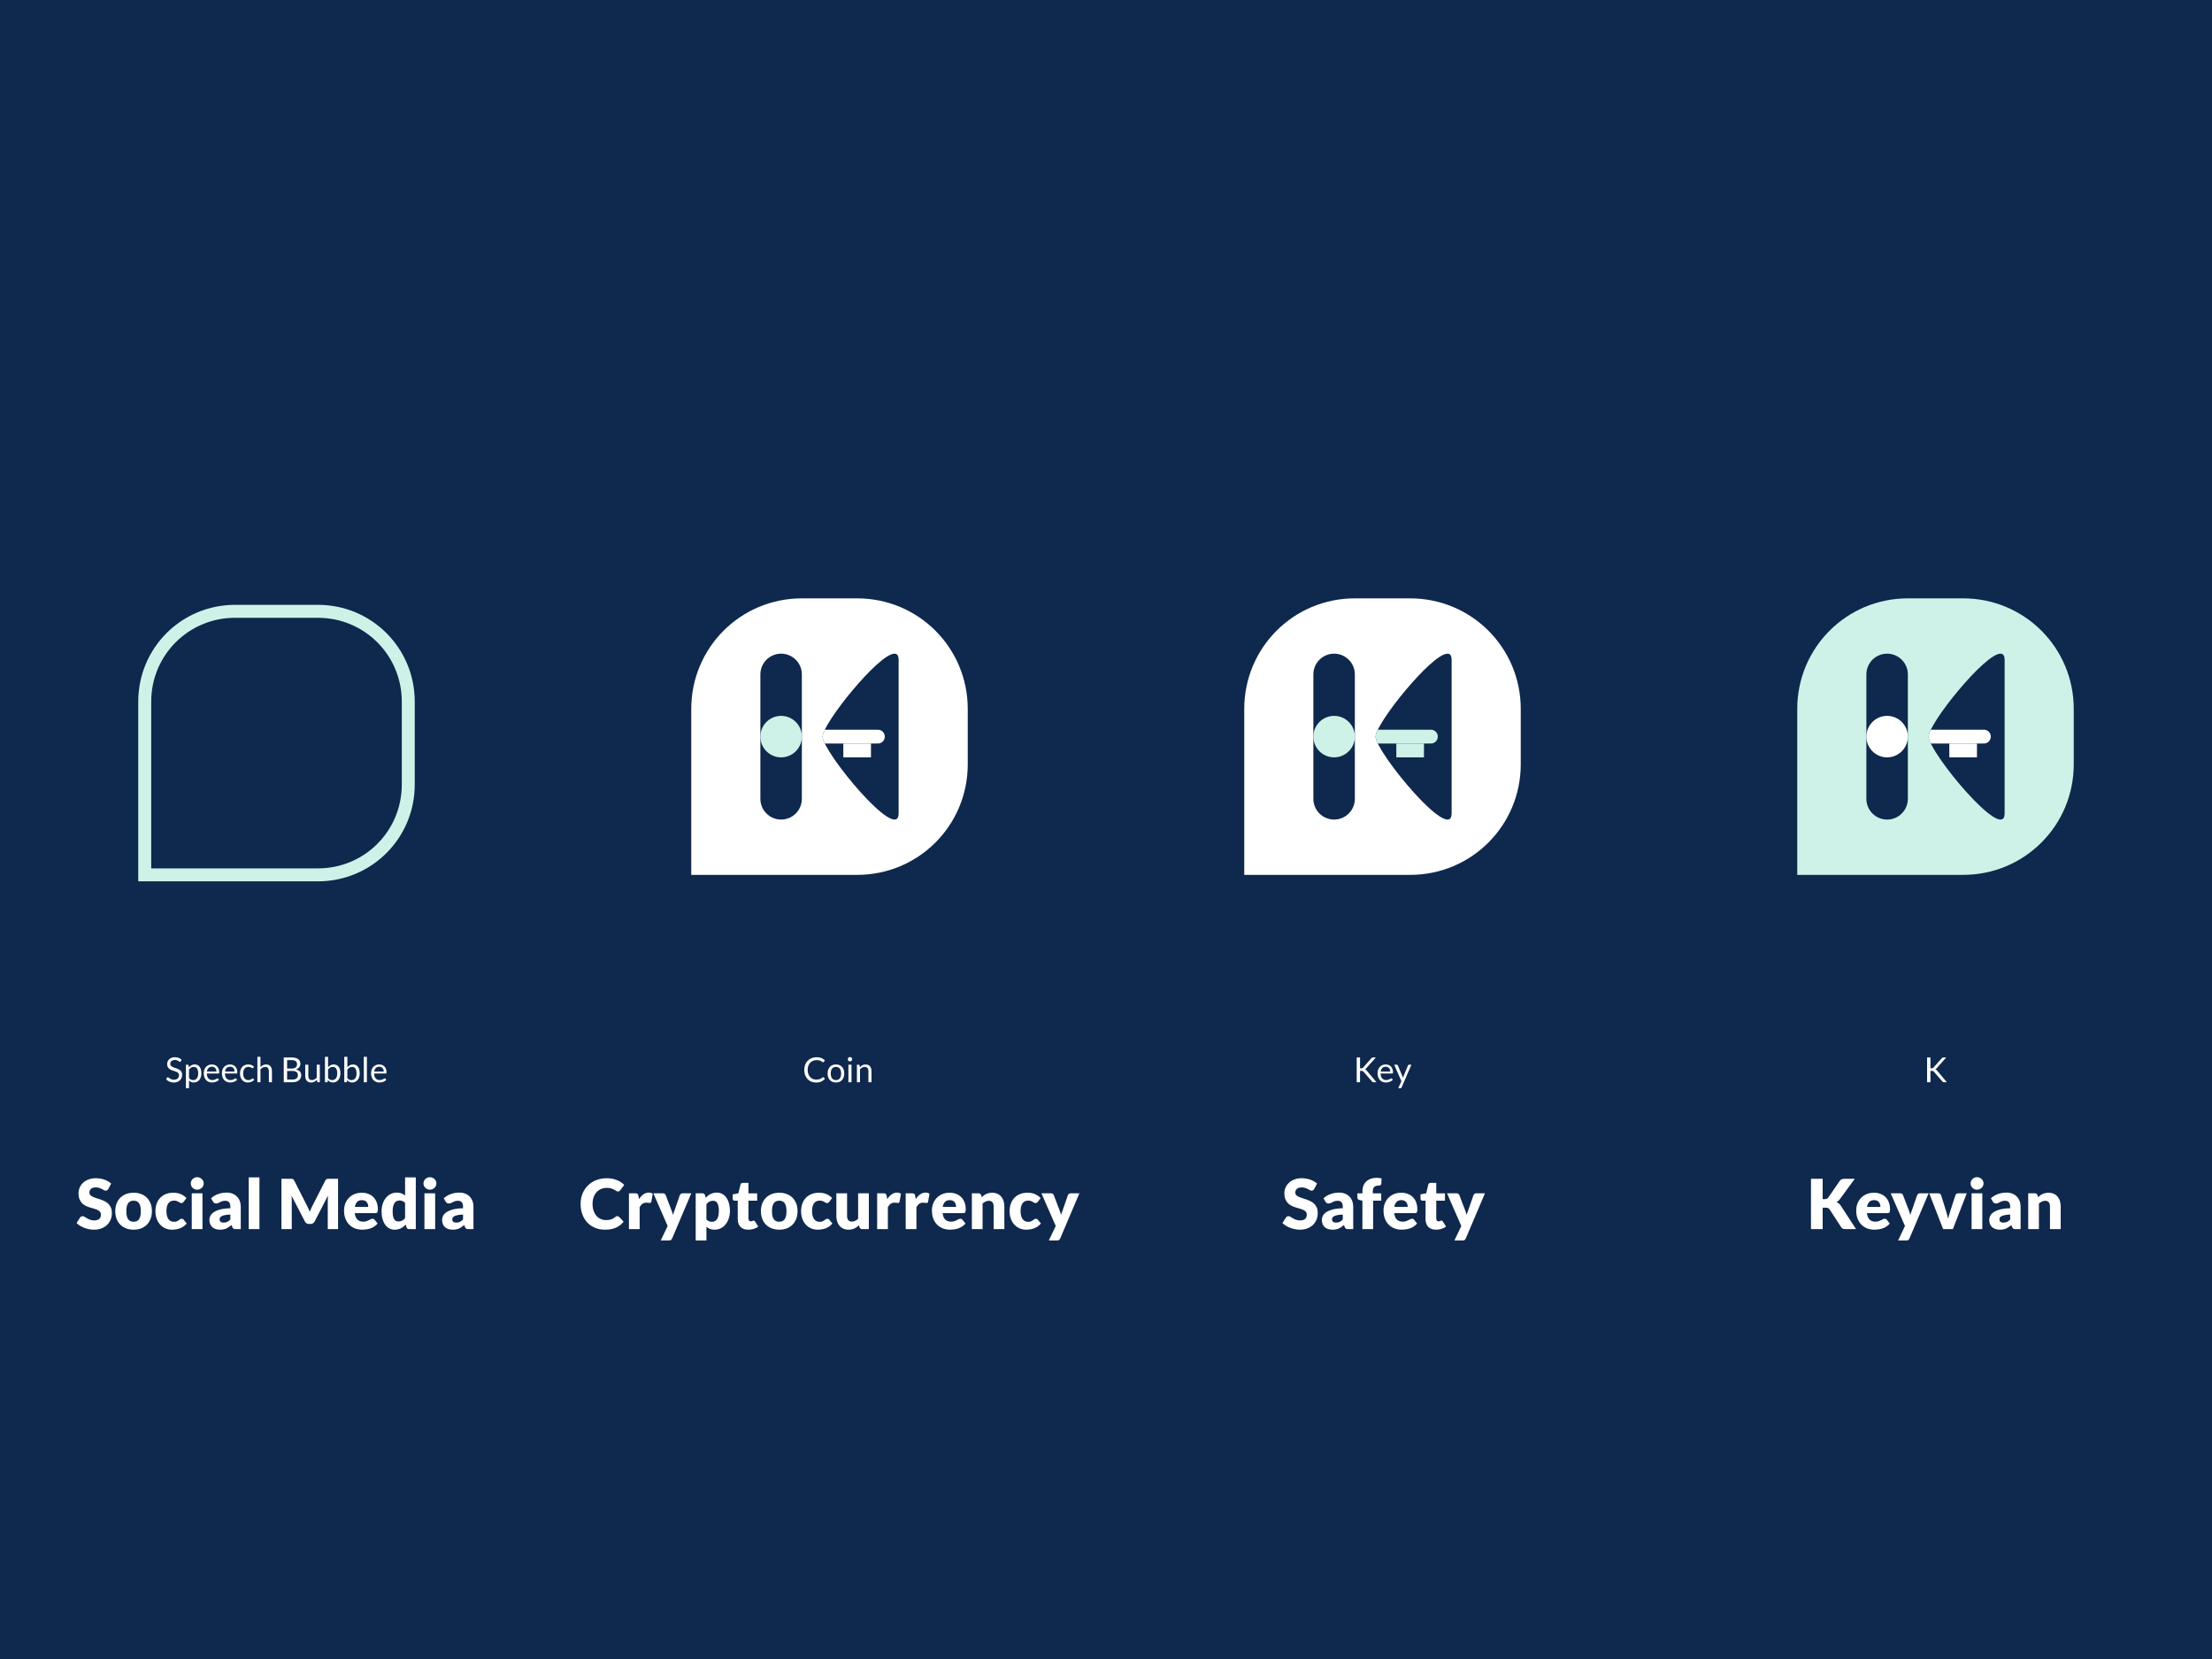 <svg width="1024" height="768" viewBox="0 0 1024 768" fill="none" xmlns="http://www.w3.org/2000/svg">
<rect x="0" y="0" width="1024" height="768" fill="#808080" stroke="none"/>
<g clip-path="url(#clip0_39_531)">
<rect width="1024" height="768" fill="#0F284D"/>
<path d="M50.131 550.424C49.971 550.68 49.8 550.872 49.619 551C49.448 551.128 49.224 551.192 48.947 551.192C48.701 551.192 48.435 551.117 48.147 550.968C47.869 550.808 47.549 550.632 47.187 550.44C46.835 550.248 46.429 550.077 45.971 549.928C45.512 549.768 44.989 549.688 44.403 549.688C43.389 549.688 42.632 549.907 42.131 550.344C41.64 550.771 41.395 551.352 41.395 552.088C41.395 552.557 41.544 552.947 41.843 553.256C42.141 553.565 42.531 553.832 43.011 554.056C43.501 554.28 44.056 554.488 44.675 554.68C45.304 554.861 45.944 555.069 46.595 555.304C47.245 555.528 47.88 555.795 48.499 556.104C49.128 556.413 49.683 556.808 50.163 557.288C50.653 557.768 51.048 558.355 51.347 559.048C51.645 559.731 51.795 560.557 51.795 561.528C51.795 562.605 51.608 563.613 51.235 564.552C50.861 565.491 50.317 566.312 49.603 567.016C48.899 567.709 48.024 568.259 46.979 568.664C45.944 569.059 44.765 569.256 43.443 569.256C42.717 569.256 41.976 569.181 41.219 569.032C40.472 568.883 39.747 568.675 39.043 568.408C38.339 568.131 37.677 567.805 37.059 567.432C36.44 567.059 35.901 566.643 35.443 566.184L37.043 563.656C37.16 563.464 37.325 563.309 37.539 563.192C37.752 563.075 37.981 563.016 38.227 563.016C38.547 563.016 38.867 563.117 39.187 563.32C39.517 563.523 39.885 563.747 40.291 563.992C40.707 564.237 41.181 564.461 41.715 564.664C42.248 564.867 42.877 564.968 43.603 564.968C44.584 564.968 45.347 564.755 45.891 564.328C46.435 563.891 46.707 563.203 46.707 562.264C46.707 561.72 46.557 561.277 46.259 560.936C45.96 560.595 45.565 560.312 45.075 560.088C44.595 559.864 44.045 559.667 43.427 559.496C42.808 559.325 42.173 559.139 41.523 558.936C40.872 558.723 40.237 558.467 39.619 558.168C39 557.859 38.445 557.459 37.955 556.968C37.475 556.467 37.085 555.848 36.787 555.112C36.488 554.365 36.339 553.448 36.339 552.36C36.339 551.485 36.515 550.632 36.867 549.8C37.219 548.968 37.736 548.227 38.419 547.576C39.101 546.925 39.939 546.408 40.931 546.024C41.923 545.629 43.059 545.432 44.339 545.432C45.053 545.432 45.747 545.491 46.419 545.608C47.101 545.715 47.747 545.88 48.355 546.104C48.963 546.317 49.528 546.579 50.051 546.888C50.584 547.187 51.059 547.528 51.475 547.912L50.131 550.424ZM61.874 552.152C63.133 552.152 64.28 552.349 65.314 552.744C66.349 553.139 67.234 553.704 67.971 554.44C68.717 555.176 69.293 556.072 69.698 557.128C70.115 558.173 70.323 559.352 70.323 560.664C70.323 561.987 70.115 563.181 69.698 564.248C69.293 565.304 68.717 566.205 67.971 566.952C67.234 567.688 66.349 568.259 65.314 568.664C64.28 569.059 63.133 569.256 61.874 569.256C60.605 569.256 59.448 569.059 58.403 568.664C57.368 568.259 56.472 567.688 55.715 566.952C54.968 566.205 54.386 565.304 53.971 564.248C53.565 563.181 53.362 561.987 53.362 560.664C53.362 559.352 53.565 558.173 53.971 557.128C54.386 556.072 54.968 555.176 55.715 554.44C56.472 553.704 57.368 553.139 58.403 552.744C59.448 552.349 60.605 552.152 61.874 552.152ZM61.874 565.576C63.016 565.576 63.853 565.176 64.386 564.376C64.93 563.565 65.203 562.339 65.203 560.696C65.203 559.053 64.93 557.832 64.386 557.032C63.853 556.232 63.016 555.832 61.874 555.832C60.701 555.832 59.843 556.232 59.298 557.032C58.755 557.832 58.483 559.053 58.483 560.696C58.483 562.339 58.755 563.565 59.298 564.376C59.843 565.176 60.701 565.576 61.874 565.576ZM85.013 556.344C84.864 556.525 84.72 556.669 84.581 556.776C84.442 556.883 84.245 556.936 83.989 556.936C83.744 556.936 83.52 556.877 83.317 556.76C83.125 556.643 82.906 556.515 82.661 556.376C82.416 556.227 82.128 556.093 81.797 555.976C81.466 555.859 81.056 555.8 80.565 555.8C79.957 555.8 79.429 555.912 78.981 556.136C78.544 556.36 78.181 556.68 77.893 557.096C77.605 557.512 77.392 558.024 77.253 558.632C77.114 559.229 77.045 559.907 77.045 560.664C77.045 562.253 77.349 563.475 77.957 564.328C78.576 565.181 79.424 565.608 80.501 565.608C81.077 565.608 81.53 565.539 81.861 565.4C82.202 565.251 82.49 565.091 82.725 564.92C82.96 564.739 83.173 564.573 83.365 564.424C83.568 564.275 83.818 564.2 84.117 564.2C84.512 564.2 84.81 564.344 85.013 564.632L86.453 566.408C85.941 566.995 85.402 567.475 84.837 567.848C84.272 568.211 83.69 568.499 83.093 568.712C82.506 568.915 81.914 569.053 81.317 569.128C80.72 569.213 80.138 569.256 79.573 569.256C78.56 569.256 77.589 569.064 76.661 568.68C75.744 568.296 74.933 567.741 74.229 567.016C73.536 566.28 72.981 565.379 72.565 564.312C72.16 563.245 71.957 562.029 71.957 560.664C71.957 559.469 72.133 558.355 72.485 557.32C72.848 556.275 73.376 555.373 74.069 554.616C74.773 553.848 75.637 553.245 76.661 552.808C77.696 552.371 78.89 552.152 80.245 552.152C81.546 552.152 82.688 552.36 83.669 552.776C84.65 553.192 85.536 553.8 86.325 554.6L85.013 556.344ZM93.728 552.408V569H88.767V552.408H93.728ZM94.303 547.864C94.303 548.259 94.224 548.632 94.064 548.984C93.903 549.325 93.685 549.629 93.407 549.896C93.13 550.152 92.805 550.36 92.431 550.52C92.069 550.669 91.68 550.744 91.263 550.744C90.858 550.744 90.48 550.669 90.127 550.52C89.775 550.36 89.461 550.152 89.183 549.896C88.917 549.629 88.704 549.325 88.543 548.984C88.394 548.632 88.32 548.259 88.32 547.864C88.32 547.459 88.394 547.08 88.543 546.728C88.704 546.376 88.917 546.067 89.183 545.8C89.461 545.533 89.775 545.325 90.127 545.176C90.48 545.027 90.858 544.952 91.263 544.952C91.68 544.952 92.069 545.027 92.431 545.176C92.805 545.325 93.13 545.533 93.407 545.8C93.685 546.067 93.903 546.376 94.064 546.728C94.224 547.08 94.303 547.459 94.303 547.864ZM109.189 569C108.719 569 108.362 568.936 108.117 568.808C107.882 568.68 107.685 568.413 107.525 568.008L107.173 567.096C106.757 567.448 106.357 567.757 105.973 568.024C105.589 568.291 105.189 568.52 104.773 568.712C104.367 568.893 103.93 569.027 103.461 569.112C103.002 569.208 102.49 569.256 101.925 569.256C101.167 569.256 100.479 569.16 99.861 568.968C99.242 568.765 98.714 568.472 98.276 568.088C97.85 567.704 97.519 567.229 97.284 566.664C97.05 566.088 96.933 565.427 96.933 564.68C96.933 564.093 97.082 563.491 97.38 562.872C97.679 562.253 98.197 561.693 98.933 561.192C99.668 560.68 100.661 560.253 101.909 559.912C103.157 559.571 104.73 559.379 106.629 559.336V558.632C106.629 557.661 106.426 556.963 106.021 556.536C105.626 556.099 105.061 555.88 104.325 555.88C103.738 555.88 103.258 555.944 102.885 556.072C102.511 556.2 102.175 556.344 101.877 556.504C101.589 556.664 101.306 556.808 101.029 556.936C100.751 557.064 100.421 557.128 100.036 557.128C99.695 557.128 99.402 557.048 99.156 556.888C98.922 556.717 98.735 556.509 98.597 556.264L97.701 554.712C98.703 553.827 99.812 553.171 101.029 552.744C102.255 552.307 103.567 552.088 104.965 552.088C105.967 552.088 106.869 552.253 107.669 552.584C108.479 552.904 109.162 553.357 109.717 553.944C110.282 554.52 110.714 555.208 111.013 556.008C111.311 556.808 111.461 557.683 111.461 558.632V569H109.189ZM103.493 565.976C104.133 565.976 104.693 565.864 105.173 565.64C105.653 565.416 106.138 565.053 106.629 564.552V562.248C105.637 562.291 104.821 562.376 104.181 562.504C103.541 562.632 103.034 562.792 102.661 562.984C102.287 563.176 102.026 563.395 101.877 563.64C101.738 563.885 101.669 564.152 101.669 564.44C101.669 565.005 101.823 565.405 102.133 565.64C102.442 565.864 102.895 565.976 103.493 565.976ZM120.103 545.048V569H115.143V545.048H120.103ZM142.215 558.344C142.428 558.749 142.631 559.171 142.823 559.608C143.026 560.045 143.218 560.493 143.399 560.952C143.58 560.483 143.772 560.029 143.975 559.592C144.178 559.144 144.386 558.712 144.599 558.296L150.583 546.52C150.69 546.317 150.796 546.163 150.903 546.056C151.02 545.939 151.148 545.853 151.287 545.8C151.426 545.747 151.58 545.715 151.751 545.704C151.932 545.693 152.14 545.688 152.375 545.688H156.503V569H151.735V555.592C151.735 554.941 151.767 554.237 151.831 553.48L145.655 565.464C145.463 565.837 145.202 566.12 144.871 566.312C144.551 566.504 144.183 566.6 143.767 566.6H143.031C142.615 566.6 142.242 566.504 141.911 566.312C141.591 566.12 141.335 565.837 141.143 565.464L134.935 553.464C134.978 553.837 135.01 554.211 135.031 554.584C135.052 554.947 135.063 555.283 135.063 555.592V569H130.295V545.688H134.423C134.658 545.688 134.86 545.693 135.031 545.704C135.212 545.715 135.372 545.747 135.511 545.8C135.65 545.853 135.772 545.939 135.879 546.056C135.996 546.163 136.108 546.317 136.215 546.52L142.215 558.344ZM167.462 552.152C168.56 552.152 169.563 552.323 170.47 552.664C171.387 553.005 172.171 553.501 172.822 554.152C173.483 554.803 173.995 555.603 174.358 556.552C174.731 557.491 174.918 558.557 174.918 559.752C174.918 560.125 174.902 560.429 174.87 560.664C174.838 560.899 174.779 561.085 174.694 561.224C174.608 561.363 174.491 561.459 174.342 561.512C174.203 561.565 174.022 561.592 173.798 561.592H164.23C164.39 562.979 164.811 563.987 165.494 564.616C166.176 565.235 167.056 565.544 168.134 565.544C168.71 565.544 169.206 565.475 169.622 565.336C170.038 565.197 170.406 565.043 170.726 564.872C171.056 564.701 171.355 564.547 171.622 564.408C171.899 564.269 172.187 564.2 172.486 564.2C172.88 564.2 173.179 564.344 173.382 564.632L174.822 566.408C174.31 566.995 173.755 567.475 173.158 567.848C172.571 568.211 171.963 568.499 171.334 568.712C170.715 568.915 170.091 569.053 169.462 569.128C168.843 569.213 168.251 569.256 167.686 569.256C166.523 569.256 165.43 569.069 164.406 568.696C163.392 568.312 162.502 567.747 161.734 567C160.976 566.253 160.374 565.325 159.926 564.216C159.488 563.107 159.27 561.816 159.27 560.344C159.27 559.235 159.456 558.184 159.83 557.192C160.214 556.2 160.758 555.331 161.462 554.584C162.176 553.837 163.035 553.245 164.038 552.808C165.051 552.371 166.192 552.152 167.462 552.152ZM167.558 555.576C166.608 555.576 165.867 555.848 165.334 556.392C164.8 556.925 164.448 557.699 164.278 558.712H170.47C170.47 558.317 170.416 557.933 170.31 557.56C170.214 557.187 170.048 556.856 169.814 556.568C169.59 556.269 169.291 556.029 168.918 555.848C168.544 555.667 168.091 555.576 167.558 555.576ZM189.412 569C189.102 569 188.841 568.931 188.628 568.792C188.425 568.653 188.281 568.445 188.196 568.168L187.812 566.904C187.481 567.256 187.134 567.576 186.772 567.864C186.409 568.152 186.014 568.403 185.588 568.616C185.172 568.819 184.718 568.973 184.228 569.08C183.748 569.197 183.225 569.256 182.66 569.256C181.796 569.256 180.996 569.064 180.26 568.68C179.524 568.296 178.889 567.741 178.356 567.016C177.822 566.291 177.401 565.405 177.092 564.36C176.793 563.304 176.644 562.104 176.644 560.76C176.644 559.523 176.814 558.376 177.156 557.32C177.497 556.253 177.977 555.336 178.596 554.568C179.225 553.789 179.977 553.181 180.852 552.744C181.726 552.307 182.692 552.088 183.748 552.088C184.601 552.088 185.321 552.216 185.908 552.472C186.505 552.717 187.044 553.043 187.524 553.448V545.048H192.484V569H189.412ZM184.388 565.448C184.75 565.448 185.076 565.416 185.364 565.352C185.662 565.277 185.934 565.176 186.18 565.048C186.425 564.92 186.654 564.76 186.868 564.568C187.092 564.376 187.31 564.152 187.524 563.896V556.856C187.14 556.44 186.729 556.152 186.292 555.992C185.865 555.821 185.412 555.736 184.932 555.736C184.473 555.736 184.052 555.827 183.668 556.008C183.284 556.189 182.948 556.483 182.66 556.888C182.382 557.283 182.164 557.8 182.004 558.44C181.844 559.08 181.764 559.853 181.764 560.76C181.764 561.635 181.828 562.371 181.956 562.968C182.084 563.565 182.26 564.051 182.484 564.424C182.718 564.787 182.996 565.048 183.316 565.208C183.636 565.368 183.993 565.448 184.388 565.448ZM201.446 552.408V569H196.486V552.408H201.446ZM202.022 547.864C202.022 548.259 201.942 548.632 201.782 548.984C201.622 549.325 201.404 549.629 201.126 549.896C200.849 550.152 200.524 550.36 200.15 550.52C199.788 550.669 199.398 550.744 198.982 550.744C198.577 550.744 198.198 550.669 197.846 550.52C197.494 550.36 197.18 550.152 196.902 549.896C196.636 549.629 196.422 549.325 196.262 548.984C196.113 548.632 196.038 548.259 196.038 547.864C196.038 547.459 196.113 547.08 196.262 546.728C196.422 546.376 196.636 546.067 196.902 545.8C197.18 545.533 197.494 545.325 197.846 545.176C198.198 545.027 198.577 544.952 198.982 544.952C199.398 544.952 199.788 545.027 200.15 545.176C200.524 545.325 200.849 545.533 201.126 545.8C201.404 546.067 201.622 546.376 201.782 546.728C201.942 547.08 202.022 547.459 202.022 547.864ZM216.907 569C216.438 569 216.081 568.936 215.835 568.808C215.601 568.68 215.403 568.413 215.243 568.008L214.891 567.096C214.475 567.448 214.075 567.757 213.691 568.024C213.307 568.291 212.907 568.52 212.491 568.712C212.086 568.893 211.649 569.027 211.179 569.112C210.721 569.208 210.209 569.256 209.643 569.256C208.886 569.256 208.198 569.16 207.579 568.968C206.961 568.765 206.433 568.472 205.995 568.088C205.569 567.704 205.238 567.229 205.003 566.664C204.769 566.088 204.651 565.427 204.651 564.68C204.651 564.093 204.801 563.491 205.099 562.872C205.398 562.253 205.915 561.693 206.651 561.192C207.387 560.68 208.379 560.253 209.627 559.912C210.875 559.571 212.449 559.379 214.347 559.336V558.632C214.347 557.661 214.145 556.963 213.739 556.536C213.345 556.099 212.779 555.88 212.043 555.88C211.457 555.88 210.977 555.944 210.603 556.072C210.23 556.2 209.894 556.344 209.595 556.504C209.307 556.664 209.025 556.808 208.747 556.936C208.47 557.064 208.139 557.128 207.755 557.128C207.414 557.128 207.121 557.048 206.875 556.888C206.641 556.717 206.454 556.509 206.315 556.264L205.419 554.712C206.422 553.827 207.531 553.171 208.747 552.744C209.974 552.307 211.286 552.088 212.683 552.088C213.686 552.088 214.587 552.253 215.387 552.584C216.198 552.904 216.881 553.357 217.435 553.944C218.001 554.52 218.433 555.208 218.731 556.008C219.03 556.808 219.179 557.683 219.179 558.632V569H216.907ZM211.211 565.976C211.851 565.976 212.411 565.864 212.891 565.64C213.371 565.416 213.857 565.053 214.347 564.552V562.248C213.355 562.291 212.539 562.376 211.899 562.504C211.259 562.632 210.753 562.792 210.379 562.984C210.006 563.176 209.745 563.395 209.595 563.64C209.457 563.885 209.387 564.152 209.387 564.44C209.387 565.005 209.542 565.405 209.851 565.64C210.161 565.864 210.614 565.976 211.211 565.976Z" fill="white"/>
<path d="M83.686 491.328C83.638 491.408 83.587 491.469 83.534 491.512C83.481 491.549 83.411 491.568 83.326 491.568C83.235 491.568 83.129 491.523 83.006 491.432C82.888 491.341 82.737 491.243 82.55 491.136C82.368 491.024 82.147 490.923 81.886 490.832C81.63 490.741 81.318 490.696 80.95 490.696C80.603 490.696 80.296 490.744 80.03 490.84C79.763 490.931 79.539 491.056 79.358 491.216C79.182 491.376 79.049 491.565 78.958 491.784C78.867 491.997 78.822 492.229 78.822 492.48C78.822 492.8 78.899 493.067 79.054 493.28C79.214 493.488 79.422 493.667 79.678 493.816C79.939 493.965 80.233 494.096 80.558 494.208C80.888 494.315 81.225 494.427 81.566 494.544C81.912 494.661 82.249 494.795 82.574 494.944C82.904 495.088 83.198 495.272 83.454 495.496C83.715 495.72 83.923 495.995 84.078 496.32C84.238 496.645 84.318 497.045 84.318 497.52C84.318 498.021 84.233 498.493 84.062 498.936C83.891 499.373 83.641 499.755 83.31 500.08C82.984 500.405 82.582 500.661 82.102 500.848C81.627 501.035 81.086 501.128 80.478 501.128C79.737 501.128 79.059 500.995 78.446 500.728C77.838 500.456 77.318 500.091 76.886 499.632L77.334 498.896C77.376 498.837 77.427 498.789 77.486 498.752C77.55 498.709 77.619 498.688 77.694 498.688C77.806 498.688 77.934 498.749 78.078 498.872C78.222 498.989 78.4 499.12 78.614 499.264C78.832 499.408 79.094 499.541 79.398 499.664C79.707 499.781 80.083 499.84 80.526 499.84C80.894 499.84 81.222 499.789 81.51 499.688C81.798 499.587 82.04 499.445 82.238 499.264C82.441 499.077 82.595 498.856 82.702 498.6C82.808 498.344 82.862 498.059 82.862 497.744C82.862 497.397 82.782 497.115 82.622 496.896C82.467 496.672 82.262 496.485 82.006 496.336C81.75 496.187 81.457 496.061 81.126 495.96C80.8 495.853 80.465 495.747 80.118 495.64C79.776 495.528 79.441 495.4 79.11 495.256C78.784 495.112 78.494 494.925 78.238 494.696C77.982 494.467 77.774 494.181 77.614 493.84C77.459 493.493 77.382 493.067 77.382 492.56C77.382 492.155 77.459 491.763 77.614 491.384C77.774 491.005 78.003 490.669 78.302 490.376C78.6 490.083 78.969 489.848 79.406 489.672C79.849 489.496 80.355 489.408 80.926 489.408C81.566 489.408 82.15 489.509 82.678 489.712C83.206 489.915 83.667 490.208 84.062 490.592L83.686 491.328ZM86.074 503.744V492.896H86.922C87.125 492.896 87.253 492.995 87.306 493.192L87.426 494.152C87.773 493.731 88.168 493.392 88.61 493.136C89.058 492.88 89.573 492.752 90.154 492.752C90.618 492.752 91.04 492.843 91.418 493.024C91.797 493.2 92.12 493.464 92.386 493.816C92.653 494.163 92.858 494.595 93.002 495.112C93.146 495.629 93.218 496.224 93.218 496.896C93.218 497.493 93.138 498.051 92.978 498.568C92.818 499.08 92.589 499.525 92.29 499.904C91.992 500.277 91.624 500.573 91.186 500.792C90.754 501.005 90.266 501.112 89.722 501.112C89.221 501.112 88.792 501.029 88.434 500.864C88.082 500.699 87.77 500.464 87.498 500.16V503.744H86.074ZM89.682 493.904C89.218 493.904 88.81 494.011 88.458 494.224C88.112 494.437 87.792 494.739 87.498 495.128V499.048C87.76 499.4 88.045 499.648 88.354 499.792C88.669 499.936 89.018 500.008 89.402 500.008C90.154 500.008 90.733 499.739 91.138 499.2C91.544 498.661 91.746 497.893 91.746 496.896C91.746 496.368 91.698 495.915 91.602 495.536C91.512 495.157 91.378 494.848 91.202 494.608C91.026 494.363 90.81 494.184 90.554 494.072C90.298 493.96 90.008 493.904 89.682 493.904ZM98.11 492.768C98.596 492.768 99.044 492.851 99.454 493.016C99.865 493.176 100.22 493.411 100.518 493.72C100.817 494.024 101.049 494.403 101.214 494.856C101.385 495.304 101.47 495.816 101.47 496.392C101.47 496.616 101.446 496.765 101.398 496.84C101.35 496.915 101.26 496.952 101.126 496.952H95.734C95.745 497.464 95.814 497.909 95.942 498.288C96.07 498.667 96.246 498.984 96.47 499.24C96.694 499.491 96.961 499.68 97.27 499.808C97.58 499.931 97.926 499.992 98.31 499.992C98.668 499.992 98.974 499.952 99.23 499.872C99.492 499.787 99.716 499.696 99.902 499.6C100.089 499.504 100.244 499.416 100.366 499.336C100.494 499.251 100.604 499.208 100.694 499.208C100.812 499.208 100.902 499.253 100.966 499.344L101.366 499.864C101.19 500.077 100.98 500.264 100.734 500.424C100.489 500.579 100.225 500.707 99.942 500.808C99.665 500.909 99.377 500.984 99.078 501.032C98.78 501.085 98.484 501.112 98.19 501.112C97.63 501.112 97.113 501.019 96.638 500.832C96.169 500.64 95.761 500.363 95.414 500C95.073 499.632 94.806 499.179 94.614 498.64C94.422 498.101 94.326 497.483 94.326 496.784C94.326 496.219 94.412 495.691 94.582 495.2C94.758 494.709 95.009 494.285 95.334 493.928C95.66 493.565 96.057 493.283 96.526 493.08C96.996 492.872 97.524 492.768 98.11 492.768ZM98.142 493.816C97.454 493.816 96.913 494.016 96.518 494.416C96.124 494.811 95.878 495.36 95.782 496.064H100.19C100.19 495.733 100.145 495.432 100.054 495.16C99.964 494.883 99.83 494.645 99.654 494.448C99.478 494.245 99.262 494.091 99.006 493.984C98.756 493.872 98.468 493.816 98.142 493.816ZM106.501 492.768C106.986 492.768 107.434 492.851 107.845 493.016C108.256 493.176 108.61 493.411 108.909 493.72C109.208 494.024 109.44 494.403 109.605 494.856C109.776 495.304 109.861 495.816 109.861 496.392C109.861 496.616 109.837 496.765 109.789 496.84C109.741 496.915 109.65 496.952 109.517 496.952H104.125C104.136 497.464 104.205 497.909 104.333 498.288C104.461 498.667 104.637 498.984 104.861 499.24C105.085 499.491 105.352 499.68 105.661 499.808C105.97 499.931 106.317 499.992 106.701 499.992C107.058 499.992 107.365 499.952 107.621 499.872C107.882 499.787 108.106 499.696 108.293 499.6C108.48 499.504 108.634 499.416 108.757 499.336C108.885 499.251 108.994 499.208 109.085 499.208C109.202 499.208 109.293 499.253 109.357 499.344L109.757 499.864C109.581 500.077 109.37 500.264 109.125 500.424C108.88 500.579 108.616 500.707 108.333 500.808C108.056 500.909 107.768 500.984 107.469 501.032C107.17 501.085 106.874 501.112 106.581 501.112C106.021 501.112 105.504 501.019 105.029 500.832C104.56 500.64 104.152 500.363 103.805 500C103.464 499.632 103.197 499.179 103.005 498.64C102.813 498.101 102.717 497.483 102.717 496.784C102.717 496.219 102.802 495.691 102.973 495.2C103.149 494.709 103.4 494.285 103.725 493.928C104.05 493.565 104.448 493.283 104.917 493.08C105.386 492.872 105.914 492.768 106.501 492.768ZM106.533 493.816C105.845 493.816 105.304 494.016 104.909 494.416C104.514 494.811 104.269 495.36 104.173 496.064H108.581C108.581 495.733 108.536 495.432 108.445 495.16C108.354 494.883 108.221 494.645 108.045 494.448C107.869 494.245 107.653 494.091 107.397 493.984C107.146 493.872 106.858 493.816 106.533 493.816ZM117.212 494.336C117.169 494.395 117.126 494.44 117.084 494.472C117.041 494.504 116.98 494.52 116.9 494.52C116.82 494.52 116.732 494.488 116.636 494.424C116.545 494.355 116.428 494.28 116.284 494.2C116.14 494.12 115.964 494.048 115.756 493.984C115.553 493.915 115.302 493.88 115.004 493.88C114.609 493.88 114.26 493.952 113.956 494.096C113.652 494.235 113.396 494.437 113.188 494.704C112.985 494.971 112.83 495.293 112.724 495.672C112.622 496.051 112.572 496.475 112.572 496.944C112.572 497.435 112.628 497.872 112.74 498.256C112.852 498.635 113.009 498.955 113.212 499.216C113.414 499.472 113.66 499.669 113.948 499.808C114.241 499.941 114.569 500.008 114.932 500.008C115.278 500.008 115.564 499.968 115.788 499.888C116.012 499.803 116.198 499.709 116.348 499.608C116.497 499.507 116.62 499.416 116.716 499.336C116.812 499.251 116.908 499.208 117.004 499.208C117.126 499.208 117.217 499.253 117.276 499.344L117.676 499.864C117.324 500.296 116.884 500.613 116.356 500.816C115.828 501.013 115.27 501.112 114.684 501.112C114.177 501.112 113.705 501.019 113.268 500.832C112.836 500.645 112.46 500.376 112.14 500.024C111.82 499.667 111.566 499.229 111.38 498.712C111.198 498.195 111.108 497.605 111.108 496.944C111.108 496.341 111.19 495.784 111.356 495.272C111.526 494.76 111.772 494.32 112.092 493.952C112.417 493.579 112.817 493.288 113.292 493.08C113.766 492.872 114.31 492.768 114.924 492.768C115.489 492.768 115.99 492.861 116.428 493.048C116.865 493.229 117.252 493.488 117.588 493.824L117.212 494.336ZM119.152 501V489.216H120.576V493.984C120.923 493.616 121.307 493.323 121.728 493.104C122.15 492.88 122.635 492.768 123.184 492.768C123.627 492.768 124.016 492.843 124.352 492.992C124.694 493.136 124.976 493.344 125.2 493.616C125.43 493.883 125.603 494.205 125.72 494.584C125.838 494.963 125.896 495.381 125.896 495.84V501H124.472V495.84C124.472 495.227 124.331 494.752 124.048 494.416C123.771 494.075 123.344 493.904 122.768 493.904C122.347 493.904 121.952 494.005 121.584 494.208C121.222 494.411 120.886 494.685 120.576 495.032V501H119.152ZM131.361 501V489.536H135.017C135.721 489.536 136.326 489.605 136.833 489.744C137.345 489.883 137.763 490.08 138.089 490.336C138.419 490.592 138.662 490.907 138.817 491.28C138.977 491.648 139.057 492.064 139.057 492.528C139.057 492.811 139.011 493.083 138.921 493.344C138.835 493.605 138.702 493.848 138.521 494.072C138.345 494.296 138.121 494.496 137.849 494.672C137.582 494.848 137.267 494.992 136.905 495.104C137.742 495.269 138.374 495.571 138.801 496.008C139.227 496.445 139.441 497.021 139.441 497.736C139.441 498.221 139.35 498.664 139.169 499.064C138.993 499.464 138.731 499.808 138.385 500.096C138.043 500.384 137.622 500.608 137.121 500.768C136.625 500.923 136.057 501 135.417 501H131.361ZM132.913 495.776V499.768H135.393C135.835 499.768 136.214 499.717 136.529 499.616C136.849 499.515 137.11 499.373 137.313 499.192C137.521 499.005 137.673 498.787 137.769 498.536C137.865 498.28 137.913 498 137.913 497.696C137.913 497.104 137.702 496.637 137.281 496.296C136.865 495.949 136.233 495.776 135.385 495.776H132.913ZM132.913 494.672H134.961C135.398 494.672 135.777 494.624 136.097 494.528C136.417 494.432 136.681 494.299 136.889 494.128C137.102 493.957 137.259 493.752 137.361 493.512C137.462 493.267 137.513 493 137.513 492.712C137.513 492.04 137.31 491.547 136.905 491.232C136.499 490.917 135.87 490.76 135.017 490.76H132.913V494.672ZM142.728 492.896V498.064C142.728 498.677 142.869 499.152 143.152 499.488C143.435 499.824 143.861 499.992 144.432 499.992C144.848 499.992 145.24 499.893 145.608 499.696C145.976 499.499 146.315 499.224 146.624 498.872V492.896H148.048V501H147.2C146.997 501 146.869 500.901 146.816 500.704L146.704 499.832C146.352 500.221 145.957 500.536 145.52 500.776C145.083 501.011 144.581 501.128 144.016 501.128C143.573 501.128 143.181 501.056 142.84 500.912C142.504 500.763 142.221 500.555 141.992 500.288C141.763 500.021 141.589 499.699 141.472 499.32C141.36 498.941 141.304 498.523 141.304 498.064V492.896H142.728ZM150.435 501V489.216H151.867V494.064C152.203 493.675 152.587 493.363 153.019 493.128C153.456 492.888 153.955 492.768 154.515 492.768C154.984 492.768 155.408 492.856 155.787 493.032C156.165 493.208 156.488 493.472 156.755 493.824C157.021 494.171 157.227 494.603 157.371 495.12C157.515 495.632 157.587 496.224 157.587 496.896C157.587 497.493 157.507 498.051 157.347 498.568C157.187 499.08 156.955 499.525 156.651 499.904C156.352 500.277 155.984 500.573 155.547 500.792C155.115 501.005 154.627 501.112 154.083 501.112C153.56 501.112 153.115 501.011 152.747 500.808C152.384 500.605 152.067 500.323 151.795 499.96L151.723 500.696C151.68 500.899 151.557 501 151.355 501H150.435ZM154.051 493.904C153.587 493.904 153.179 494.011 152.827 494.224C152.48 494.437 152.16 494.739 151.867 495.128V499.048C152.123 499.4 152.405 499.648 152.715 499.792C153.029 499.936 153.379 500.008 153.763 500.008C154.52 500.008 155.101 499.739 155.507 499.2C155.912 498.661 156.115 497.893 156.115 496.896C156.115 496.368 156.067 495.915 155.971 495.536C155.88 495.157 155.747 494.848 155.571 494.608C155.395 494.363 155.179 494.184 154.923 494.072C154.667 493.96 154.376 493.904 154.051 493.904ZM159.372 501V489.216H160.804V494.064C161.14 493.675 161.524 493.363 161.956 493.128C162.394 492.888 162.892 492.768 163.452 492.768C163.922 492.768 164.346 492.856 164.724 493.032C165.103 493.208 165.426 493.472 165.692 493.824C165.959 494.171 166.164 494.603 166.308 495.12C166.452 495.632 166.524 496.224 166.524 496.896C166.524 497.493 166.444 498.051 166.284 498.568C166.124 499.08 165.892 499.525 165.588 499.904C165.29 500.277 164.922 500.573 164.484 500.792C164.052 501.005 163.564 501.112 163.02 501.112C162.498 501.112 162.052 501.011 161.684 500.808C161.322 500.605 161.004 500.323 160.732 499.96L160.66 500.696C160.618 500.899 160.495 501 160.292 501H159.372ZM162.988 493.904C162.524 493.904 162.116 494.011 161.764 494.224C161.418 494.437 161.098 494.739 160.804 495.128V499.048C161.06 499.4 161.343 499.648 161.652 499.792C161.967 499.936 162.316 500.008 162.7 500.008C163.458 500.008 164.039 499.739 164.444 499.2C164.85 498.661 165.052 497.893 165.052 496.896C165.052 496.368 165.004 495.915 164.908 495.536C164.818 495.157 164.684 494.848 164.508 494.608C164.332 494.363 164.116 494.184 163.86 494.072C163.604 493.96 163.314 493.904 162.988 493.904ZM169.846 489.216V501H168.422V489.216H169.846ZM175.564 492.768C176.049 492.768 176.497 492.851 176.908 493.016C177.318 493.176 177.673 493.411 177.972 493.72C178.27 494.024 178.502 494.403 178.668 494.856C178.838 495.304 178.924 495.816 178.924 496.392C178.924 496.616 178.9 496.765 178.852 496.84C178.804 496.915 178.713 496.952 178.58 496.952H173.188C173.198 497.464 173.268 497.909 173.396 498.288C173.524 498.667 173.7 498.984 173.924 499.24C174.148 499.491 174.414 499.68 174.724 499.808C175.033 499.931 175.38 499.992 175.764 499.992C176.121 499.992 176.428 499.952 176.684 499.872C176.945 499.787 177.169 499.696 177.356 499.6C177.542 499.504 177.697 499.416 177.82 499.336C177.948 499.251 178.057 499.208 178.148 499.208C178.265 499.208 178.356 499.253 178.42 499.344L178.82 499.864C178.644 500.077 178.433 500.264 178.188 500.424C177.942 500.579 177.678 500.707 177.396 500.808C177.118 500.909 176.83 500.984 176.532 501.032C176.233 501.085 175.937 501.112 175.644 501.112C175.084 501.112 174.566 501.019 174.092 500.832C173.622 500.64 173.214 500.363 172.868 500C172.526 499.632 172.26 499.179 172.068 498.64C171.876 498.101 171.78 497.483 171.78 496.784C171.78 496.219 171.865 495.691 172.036 495.2C172.212 494.709 172.462 494.285 172.788 493.928C173.113 493.565 173.51 493.283 173.98 493.08C174.449 492.872 174.977 492.768 175.564 492.768ZM175.595 493.816C174.908 493.816 174.366 494.016 173.972 494.416C173.577 494.811 173.332 495.36 173.236 496.064H177.644C177.644 495.733 177.598 495.432 177.508 495.16C177.417 494.883 177.284 494.645 177.108 494.448C176.932 494.245 176.716 494.091 176.46 493.984C176.209 493.872 175.921 493.816 175.595 493.816Z" fill="white"/>
<path d="M285.787 562.968C285.915 562.968 286.043 562.995 286.171 563.048C286.299 563.091 286.422 563.171 286.539 563.288L288.683 565.544C287.744 566.771 286.566 567.699 285.147 568.328C283.739 568.947 282.07 569.256 280.139 569.256C278.368 569.256 276.779 568.957 275.371 568.36C273.974 567.752 272.784 566.92 271.803 565.864C270.832 564.797 270.086 563.539 269.563 562.088C269.04 560.627 268.779 559.043 268.779 557.336C268.779 555.597 269.078 554.003 269.675 552.552C270.272 551.091 271.104 549.832 272.171 548.776C273.248 547.72 274.534 546.899 276.027 546.312C277.52 545.725 279.168 545.432 280.971 545.432C281.846 545.432 282.667 545.512 283.435 545.672C284.214 545.821 284.939 546.035 285.611 546.312C286.283 546.579 286.902 546.904 287.467 547.288C288.032 547.661 288.534 548.077 288.971 548.536L287.147 550.984C287.03 551.133 286.891 551.272 286.731 551.4C286.571 551.517 286.347 551.576 286.059 551.576C285.867 551.576 285.686 551.533 285.515 551.448C285.344 551.363 285.163 551.261 284.971 551.144C284.779 551.016 284.566 550.883 284.331 550.744C284.107 550.595 283.835 550.461 283.515 550.344C283.206 550.216 282.838 550.109 282.411 550.024C281.995 549.939 281.504 549.896 280.939 549.896C279.958 549.896 279.062 550.072 278.251 550.424C277.44 550.765 276.742 551.261 276.155 551.912C275.579 552.552 275.126 553.331 274.795 554.248C274.475 555.165 274.315 556.195 274.315 557.336C274.315 558.531 274.475 559.592 274.795 560.52C275.126 561.448 275.568 562.232 276.123 562.872C276.688 563.501 277.344 563.981 278.091 564.312C278.838 564.643 279.638 564.808 280.491 564.808C280.982 564.808 281.43 564.787 281.835 564.744C282.24 564.691 282.614 564.605 282.955 564.488C283.307 564.371 283.638 564.221 283.947 564.04C284.267 563.848 284.587 563.613 284.907 563.336C285.035 563.229 285.174 563.144 285.323 563.08C285.472 563.005 285.627 562.968 285.787 562.968ZM291.154 569V552.408H294.098C294.344 552.408 294.546 552.429 294.706 552.472C294.877 552.515 295.016 552.584 295.122 552.68C295.24 552.765 295.325 552.883 295.378 553.032C295.442 553.181 295.496 553.363 295.538 553.576L295.81 555.128C296.418 554.189 297.101 553.448 297.858 552.904C298.616 552.36 299.442 552.088 300.338 552.088C301.096 552.088 301.704 552.269 302.162 552.632L301.522 556.28C301.48 556.504 301.394 556.664 301.266 556.76C301.138 556.845 300.968 556.888 300.754 556.888C300.573 556.888 300.36 556.867 300.114 556.824C299.869 556.771 299.56 556.744 299.186 556.744C297.885 556.744 296.861 557.437 296.114 558.824V569H291.154ZM311.157 573.304C311.008 573.635 310.826 573.875 310.613 574.024C310.4 574.184 310.058 574.264 309.589 574.264H305.877L309.077 567.544L302.453 552.408H306.837C307.221 552.408 307.52 552.493 307.733 552.664C307.946 552.835 308.096 553.037 308.181 553.272L310.901 560.424C311.157 561.085 311.365 561.747 311.525 562.408C311.632 562.067 311.749 561.731 311.877 561.4C312.005 561.069 312.128 560.733 312.245 560.392L314.709 553.272C314.794 553.027 314.96 552.824 315.205 552.664C315.461 552.493 315.733 552.408 316.021 552.408H320.021L311.157 573.304ZM322.061 574.264V552.408H325.133C325.442 552.408 325.698 552.477 325.901 552.616C326.114 552.755 326.263 552.963 326.349 553.24L326.717 554.456C327.037 554.104 327.378 553.784 327.741 553.496C328.114 553.208 328.509 552.963 328.925 552.76C329.351 552.547 329.805 552.381 330.285 552.264C330.775 552.147 331.309 552.088 331.885 552.088C332.749 552.088 333.549 552.28 334.285 552.664C335.021 553.048 335.655 553.603 336.189 554.328C336.722 555.053 337.138 555.944 337.437 557C337.746 558.045 337.901 559.235 337.901 560.568C337.901 561.816 337.725 562.968 337.373 564.024C337.031 565.08 336.546 565.997 335.917 566.776C335.298 567.555 334.551 568.163 333.677 568.6C332.813 569.037 331.853 569.256 330.797 569.256C329.933 569.256 329.207 569.133 328.621 568.888C328.034 568.643 327.501 568.312 327.021 567.896V574.264H322.061ZM330.157 555.88C329.794 555.88 329.463 555.917 329.165 555.992C328.877 556.056 328.605 556.152 328.349 556.28C328.103 556.408 327.874 556.573 327.661 556.776C327.447 556.968 327.234 557.192 327.021 557.448V564.488C327.394 564.904 327.799 565.197 328.237 565.368C328.674 565.528 329.133 565.608 329.613 565.608C330.071 565.608 330.493 565.517 330.877 565.336C331.261 565.155 331.591 564.867 331.869 564.472C332.157 564.067 332.381 563.544 332.541 562.904C332.701 562.264 332.781 561.485 332.781 560.568C332.781 559.693 332.717 558.957 332.589 558.36C332.461 557.763 332.279 557.283 332.045 556.92C331.821 556.547 331.549 556.28 331.229 556.12C330.909 555.96 330.551 555.88 330.157 555.88ZM346.385 569.256C345.595 569.256 344.897 569.144 344.289 568.92C343.691 568.685 343.185 568.36 342.769 567.944C342.363 567.517 342.054 567.005 341.841 566.408C341.627 565.811 341.521 565.144 341.521 564.408V555.832H340.113C339.857 555.832 339.638 555.752 339.457 555.592C339.275 555.421 339.185 555.176 339.185 554.856V552.92L341.825 552.408L342.801 548.36C342.929 547.848 343.291 547.592 343.889 547.592H346.481V552.44H350.513V555.832H346.481V564.072C346.481 564.456 346.571 564.776 346.753 565.032C346.945 565.277 347.217 565.4 347.569 565.4C347.75 565.4 347.899 565.384 348.017 565.352C348.145 565.309 348.251 565.267 348.337 565.224C348.433 565.171 348.518 565.128 348.593 565.096C348.678 565.053 348.774 565.032 348.881 565.032C349.03 565.032 349.147 565.069 349.233 565.144C349.329 565.208 349.425 565.315 349.521 565.464L351.025 567.816C350.385 568.296 349.665 568.659 348.865 568.904C348.065 569.139 347.238 569.256 346.385 569.256ZM360.765 552.152C362.024 552.152 363.17 552.349 364.205 552.744C365.24 553.139 366.125 553.704 366.861 554.44C367.608 555.176 368.184 556.072 368.589 557.128C369.005 558.173 369.213 559.352 369.213 560.664C369.213 561.987 369.005 563.181 368.589 564.248C368.184 565.304 367.608 566.205 366.861 566.952C366.125 567.688 365.24 568.259 364.205 568.664C363.17 569.059 362.024 569.256 360.765 569.256C359.496 569.256 358.338 569.059 357.293 568.664C356.258 568.259 355.362 567.688 354.605 566.952C353.858 566.205 353.277 565.304 352.861 564.248C352.456 563.181 352.253 561.987 352.253 560.664C352.253 559.352 352.456 558.173 352.861 557.128C353.277 556.072 353.858 555.176 354.605 554.44C355.362 553.704 356.258 553.139 357.293 552.744C358.338 552.349 359.496 552.152 360.765 552.152ZM360.765 565.576C361.906 565.576 362.744 565.176 363.277 564.376C363.821 563.565 364.093 562.339 364.093 560.696C364.093 559.053 363.821 557.832 363.277 557.032C362.744 556.232 361.906 555.832 360.765 555.832C359.592 555.832 358.733 556.232 358.189 557.032C357.645 557.832 357.373 559.053 357.373 560.696C357.373 562.339 357.645 563.565 358.189 564.376C358.733 565.176 359.592 565.576 360.765 565.576ZM383.904 556.344C383.754 556.525 383.61 556.669 383.472 556.776C383.333 556.883 383.136 556.936 382.88 556.936C382.634 556.936 382.41 556.877 382.208 556.76C382.016 556.643 381.797 556.515 381.552 556.376C381.306 556.227 381.018 556.093 380.688 555.976C380.357 555.859 379.946 555.8 379.456 555.8C378.848 555.8 378.32 555.912 377.872 556.136C377.434 556.36 377.072 556.68 376.784 557.096C376.496 557.512 376.282 558.024 376.144 558.632C376.005 559.229 375.936 559.907 375.936 560.664C375.936 562.253 376.24 563.475 376.848 564.328C377.466 565.181 378.314 565.608 379.392 565.608C379.968 565.608 380.421 565.539 380.752 565.4C381.093 565.251 381.381 565.091 381.616 564.92C381.85 564.739 382.064 564.573 382.256 564.424C382.458 564.275 382.709 564.2 383.008 564.2C383.402 564.2 383.701 564.344 383.904 564.632L385.344 566.408C384.832 566.995 384.293 567.475 383.728 567.848C383.162 568.211 382.581 568.499 381.984 568.712C381.397 568.915 380.805 569.053 380.208 569.128C379.61 569.213 379.029 569.256 378.464 569.256C377.45 569.256 376.48 569.064 375.552 568.68C374.634 568.296 373.824 567.741 373.12 567.016C372.426 566.28 371.872 565.379 371.456 564.312C371.05 563.245 370.848 562.029 370.848 560.664C370.848 559.469 371.024 558.355 371.376 557.32C371.738 556.275 372.266 555.373 372.96 554.616C373.664 553.848 374.528 553.245 375.552 552.808C376.586 552.371 377.781 552.152 379.136 552.152C380.437 552.152 381.578 552.36 382.56 552.776C383.541 553.192 384.426 553.8 385.216 554.6L383.904 556.344ZM392.138 552.408V562.936C392.138 563.757 392.325 564.392 392.698 564.84C393.071 565.288 393.621 565.512 394.346 565.512C394.89 565.512 395.397 565.4 395.866 565.176C396.346 564.952 396.81 564.637 397.258 564.232V552.408H402.218V569H399.146C398.527 569 398.122 568.723 397.93 568.168L397.626 567.208C397.306 567.517 396.975 567.8 396.634 568.056C396.293 568.301 395.925 568.515 395.53 568.696C395.146 568.867 394.73 569 394.282 569.096C393.834 569.203 393.343 569.256 392.81 569.256C391.903 569.256 391.098 569.101 390.394 568.792C389.701 568.472 389.114 568.029 388.634 567.464C388.154 566.899 387.791 566.232 387.546 565.464C387.301 564.696 387.178 563.853 387.178 562.936V552.408H392.138ZM406.061 569V552.408H409.005C409.25 552.408 409.453 552.429 409.613 552.472C409.783 552.515 409.922 552.584 410.029 552.68C410.146 552.765 410.231 552.883 410.285 553.032C410.349 553.181 410.402 553.363 410.445 553.576L410.717 555.128C411.325 554.189 412.007 553.448 412.765 552.904C413.522 552.36 414.349 552.088 415.245 552.088C416.002 552.088 416.61 552.269 417.069 552.632L416.429 556.28C416.386 556.504 416.301 556.664 416.173 556.76C416.045 556.845 415.874 556.888 415.661 556.888C415.479 556.888 415.266 556.867 415.021 556.824C414.775 556.771 414.466 556.744 414.093 556.744C412.791 556.744 411.767 557.437 411.021 558.824V569H406.061ZM419.279 569V552.408H422.223C422.469 552.408 422.671 552.429 422.831 552.472C423.002 552.515 423.141 552.584 423.247 552.68C423.365 552.765 423.45 552.883 423.503 553.032C423.567 553.181 423.621 553.363 423.663 553.576L423.935 555.128C424.543 554.189 425.226 553.448 425.983 552.904C426.741 552.36 427.567 552.088 428.463 552.088C429.221 552.088 429.829 552.269 430.287 552.632L429.647 556.28C429.605 556.504 429.519 556.664 429.391 556.76C429.263 556.845 429.093 556.888 428.879 556.888C428.698 556.888 428.485 556.867 428.239 556.824C427.994 556.771 427.685 556.744 427.311 556.744C426.01 556.744 424.986 557.437 424.239 558.824V569H419.279ZM439.602 552.152C440.701 552.152 441.703 552.323 442.61 552.664C443.527 553.005 444.311 553.501 444.962 554.152C445.623 554.803 446.135 555.603 446.498 556.552C446.871 557.491 447.058 558.557 447.058 559.752C447.058 560.125 447.042 560.429 447.01 560.664C446.978 560.899 446.919 561.085 446.834 561.224C446.749 561.363 446.631 561.459 446.482 561.512C446.343 561.565 446.162 561.592 445.938 561.592H436.37C436.53 562.979 436.951 563.987 437.634 564.616C438.317 565.235 439.197 565.544 440.274 565.544C440.85 565.544 441.346 565.475 441.762 565.336C442.178 565.197 442.546 565.043 442.866 564.872C443.197 564.701 443.495 564.547 443.762 564.408C444.039 564.269 444.327 564.2 444.626 564.2C445.021 564.2 445.319 564.344 445.522 564.632L446.962 566.408C446.45 566.995 445.895 567.475 445.298 567.848C444.711 568.211 444.103 568.499 443.474 568.712C442.855 568.915 442.231 569.053 441.602 569.128C440.983 569.213 440.391 569.256 439.826 569.256C438.663 569.256 437.57 569.069 436.546 568.696C435.533 568.312 434.642 567.747 433.874 567C433.117 566.253 432.514 565.325 432.066 564.216C431.629 563.107 431.41 561.816 431.41 560.344C431.41 559.235 431.597 558.184 431.97 557.192C432.354 556.2 432.898 555.331 433.602 554.584C434.317 553.837 435.175 553.245 436.178 552.808C437.191 552.371 438.333 552.152 439.602 552.152ZM439.698 555.576C438.749 555.576 438.007 555.848 437.474 556.392C436.941 556.925 436.589 557.699 436.418 558.712H442.61C442.61 558.317 442.557 557.933 442.45 557.56C442.354 557.187 442.189 556.856 441.954 556.568C441.73 556.269 441.431 556.029 441.058 555.848C440.685 555.667 440.231 555.576 439.698 555.576ZM449.904 569V552.408H452.976C453.286 552.408 453.542 552.477 453.744 552.616C453.958 552.755 454.107 552.963 454.192 553.24L454.48 554.2C454.8 553.901 455.131 553.624 455.472 553.368C455.814 553.112 456.176 552.899 456.56 552.728C456.955 552.547 457.376 552.408 457.824 552.312C458.283 552.205 458.779 552.152 459.312 552.152C460.219 552.152 461.019 552.312 461.712 552.632C462.416 552.941 463.008 553.379 463.488 553.944C463.968 554.499 464.331 555.165 464.576 555.944C464.822 556.712 464.944 557.549 464.944 558.456V569H459.984V558.456C459.984 557.645 459.798 557.016 459.424 556.568C459.051 556.109 458.502 555.88 457.776 555.88C457.232 555.88 456.72 555.997 456.24 556.232C455.76 556.467 455.302 556.781 454.864 557.176V569H449.904ZM480.435 556.344C480.286 556.525 480.142 556.669 480.003 556.776C479.864 556.883 479.667 556.936 479.411 556.936C479.166 556.936 478.942 556.877 478.739 556.76C478.547 556.643 478.328 556.515 478.083 556.376C477.838 556.227 477.55 556.093 477.219 555.976C476.888 555.859 476.478 555.8 475.987 555.8C475.379 555.8 474.851 555.912 474.403 556.136C473.966 556.36 473.603 556.68 473.315 557.096C473.027 557.512 472.814 558.024 472.675 558.632C472.536 559.229 472.467 559.907 472.467 560.664C472.467 562.253 472.771 563.475 473.379 564.328C473.998 565.181 474.846 565.608 475.923 565.608C476.499 565.608 476.952 565.539 477.283 565.4C477.624 565.251 477.912 565.091 478.147 564.92C478.382 564.739 478.595 564.573 478.787 564.424C478.99 564.275 479.24 564.2 479.539 564.2C479.934 564.2 480.232 564.344 480.435 564.632L481.875 566.408C481.363 566.995 480.824 567.475 480.259 567.848C479.694 568.211 479.112 568.499 478.515 568.712C477.928 568.915 477.336 569.053 476.739 569.128C476.142 569.213 475.56 569.256 474.995 569.256C473.982 569.256 473.011 569.064 472.083 568.68C471.166 568.296 470.355 567.741 469.651 567.016C468.958 566.28 468.403 565.379 467.987 564.312C467.582 563.245 467.379 562.029 467.379 560.664C467.379 559.469 467.555 558.355 467.907 557.32C468.27 556.275 468.798 555.373 469.491 554.616C470.195 553.848 471.059 553.245 472.083 552.808C473.118 552.371 474.312 552.152 475.667 552.152C476.968 552.152 478.11 552.36 479.091 552.776C480.072 553.192 480.958 553.8 481.747 554.6L480.435 556.344ZM490.813 573.304C490.664 573.635 490.483 573.875 490.269 574.024C490.056 574.184 489.715 574.264 489.245 574.264H485.533L488.733 567.544L482.109 552.408H486.493C486.877 552.408 487.176 552.493 487.389 552.664C487.603 552.835 487.752 553.037 487.837 553.272L490.557 560.424C490.813 561.085 491.021 561.747 491.181 562.408C491.288 562.067 491.405 561.731 491.533 561.4C491.661 561.069 491.784 560.733 491.901 560.392L494.365 553.272C494.451 553.027 494.616 552.824 494.861 552.664C495.117 552.493 495.389 552.408 495.677 552.408H499.677L490.813 573.304Z" fill="white"/>
<path d="M381.058 498.632C381.143 498.632 381.221 498.667 381.29 498.736L381.898 499.4C381.429 499.944 380.858 500.368 380.186 500.672C379.519 500.976 378.714 501.128 377.77 501.128C376.943 501.128 376.194 500.987 375.522 500.704C374.85 500.416 374.277 500.016 373.802 499.504C373.327 498.987 372.959 498.368 372.698 497.648C372.437 496.928 372.306 496.136 372.306 495.272C372.306 494.408 372.445 493.616 372.722 492.896C373.005 492.176 373.399 491.557 373.906 491.04C374.413 490.523 375.018 490.123 375.722 489.84C376.431 489.552 377.213 489.408 378.066 489.408C378.909 489.408 379.634 489.539 380.242 489.8C380.855 490.061 381.399 490.416 381.874 490.864L381.37 491.576C381.333 491.629 381.29 491.675 381.242 491.712C381.194 491.744 381.125 491.76 381.034 491.76C380.965 491.76 380.89 491.736 380.81 491.688C380.735 491.635 380.645 491.571 380.538 491.496C380.431 491.421 380.306 491.341 380.162 491.256C380.018 491.171 379.847 491.091 379.65 491.016C379.453 490.941 379.223 490.88 378.962 490.832C378.701 490.779 378.399 490.752 378.058 490.752C377.445 490.752 376.882 490.859 376.37 491.072C375.863 491.28 375.426 491.579 375.058 491.968C374.69 492.357 374.402 492.832 374.194 493.392C373.991 493.952 373.89 494.579 373.89 495.272C373.89 495.987 373.991 496.624 374.194 497.184C374.402 497.744 374.682 498.219 375.034 498.608C375.391 498.992 375.813 499.285 376.298 499.488C376.783 499.691 377.306 499.792 377.866 499.792C378.207 499.792 378.514 499.773 378.786 499.736C379.058 499.693 379.309 499.629 379.538 499.544C379.773 499.459 379.989 499.352 380.186 499.224C380.389 499.091 380.591 498.933 380.794 498.752C380.885 498.672 380.973 498.632 381.058 498.632ZM386.987 492.768C387.579 492.768 388.112 492.867 388.587 493.064C389.067 493.261 389.472 493.541 389.803 493.904C390.139 494.267 390.395 494.707 390.571 495.224C390.752 495.736 390.843 496.309 390.843 496.944C390.843 497.584 390.752 498.16 390.571 498.672C390.395 499.184 390.139 499.621 389.803 499.984C389.472 500.347 389.067 500.627 388.587 500.824C388.112 501.016 387.579 501.112 386.987 501.112C386.395 501.112 385.859 501.016 385.379 500.824C384.904 500.627 384.499 500.347 384.163 499.984C383.827 499.621 383.568 499.184 383.387 498.672C383.206 498.16 383.115 497.584 383.115 496.944C383.115 496.309 383.206 495.736 383.387 495.224C383.568 494.707 383.827 494.267 384.163 493.904C384.499 493.541 384.904 493.261 385.379 493.064C385.859 492.867 386.395 492.768 386.987 492.768ZM386.987 500C387.787 500 388.384 499.733 388.779 499.2C389.174 498.661 389.371 497.912 389.371 496.952C389.371 495.987 389.174 495.235 388.779 494.696C388.384 494.157 387.787 493.888 386.987 493.888C386.582 493.888 386.23 493.957 385.931 494.096C385.632 494.235 385.382 494.435 385.179 494.696C384.982 494.957 384.832 495.28 384.731 495.664C384.635 496.043 384.587 496.472 384.587 496.952C384.587 497.432 384.635 497.861 384.731 498.24C384.832 498.619 384.982 498.939 385.179 499.2C385.382 499.456 385.632 499.653 385.931 499.792C386.23 499.931 386.582 500 386.987 500ZM394.182 492.896V501H392.758V492.896H394.182ZM394.502 490.352C394.502 490.491 394.472 490.621 394.414 490.744C394.36 490.861 394.286 490.968 394.19 491.064C394.099 491.155 393.992 491.227 393.87 491.28C393.747 491.333 393.616 491.36 393.478 491.36C393.339 491.36 393.208 491.333 393.086 491.28C392.968 491.227 392.862 491.155 392.766 491.064C392.675 490.968 392.603 490.861 392.55 490.744C392.496 490.621 392.47 490.491 392.47 490.352C392.47 490.213 392.496 490.083 392.55 489.96C392.603 489.832 392.675 489.723 392.766 489.632C392.862 489.536 392.968 489.461 393.086 489.408C393.208 489.355 393.339 489.328 393.478 489.328C393.616 489.328 393.747 489.355 393.87 489.408C393.992 489.461 394.099 489.536 394.19 489.632C394.286 489.723 394.36 489.832 394.414 489.96C394.472 490.083 394.502 490.213 394.502 490.352ZM396.691 501V492.896H397.539C397.742 492.896 397.87 492.995 397.923 493.192L398.035 494.072C398.387 493.683 398.779 493.368 399.211 493.128C399.649 492.888 400.153 492.768 400.723 492.768C401.166 492.768 401.555 492.843 401.891 492.992C402.233 493.136 402.515 493.344 402.739 493.616C402.969 493.883 403.142 494.205 403.259 494.584C403.377 494.963 403.435 495.381 403.435 495.84V501H402.011V495.84C402.011 495.227 401.87 494.752 401.587 494.416C401.31 494.075 400.883 493.904 400.307 493.904C399.886 493.904 399.491 494.005 399.123 494.208C398.761 494.411 398.425 494.685 398.115 495.032V501H396.691Z" fill="white"/>
<path d="M629.604 494.56H630.188C630.39 494.56 630.55 494.536 630.668 494.488C630.79 494.435 630.905 494.347 631.012 494.224L634.828 489.904C634.945 489.771 635.057 489.677 635.164 489.624C635.276 489.565 635.417 489.536 635.588 489.536H636.908L632.54 494.472C632.428 494.595 632.321 494.699 632.22 494.784C632.124 494.869 632.02 494.939 631.908 494.992C632.057 495.04 632.188 495.112 632.3 495.208C632.412 495.304 632.529 495.424 632.652 495.568L637.212 501H635.868C635.766 501 635.681 500.992 635.612 500.976C635.542 500.96 635.481 500.939 635.428 500.912C635.38 500.885 635.334 500.851 635.292 500.808C635.249 500.765 635.206 500.72 635.164 500.672L631.204 496.12C631.145 496.056 631.089 496.003 631.036 495.96C630.988 495.912 630.929 495.872 630.86 495.84C630.796 495.808 630.718 495.787 630.628 495.776C630.542 495.76 630.436 495.752 630.308 495.752H629.604V501H628.06V489.536H629.604V494.56ZM641.493 492.768C641.979 492.768 642.427 492.851 642.837 493.016C643.248 493.176 643.603 493.411 643.901 493.72C644.2 494.024 644.432 494.403 644.597 494.856C644.768 495.304 644.853 495.816 644.853 496.392C644.853 496.616 644.829 496.765 644.781 496.84C644.733 496.915 644.643 496.952 644.509 496.952H639.117C639.128 497.464 639.197 497.909 639.325 498.288C639.453 498.667 639.629 498.984 639.853 499.24C640.077 499.491 640.344 499.68 640.653 499.808C640.963 499.931 641.309 499.992 641.693 499.992C642.051 499.992 642.357 499.952 642.613 499.872C642.875 499.787 643.099 499.696 643.285 499.6C643.472 499.504 643.627 499.416 643.749 499.336C643.877 499.251 643.987 499.208 644.077 499.208C644.195 499.208 644.285 499.253 644.349 499.344L644.749 499.864C644.573 500.077 644.363 500.264 644.117 500.424C643.872 500.579 643.608 500.707 643.325 500.808C643.048 500.909 642.76 500.984 642.461 501.032C642.163 501.085 641.867 501.112 641.573 501.112C641.013 501.112 640.496 501.019 640.021 500.832C639.552 500.64 639.144 500.363 638.797 500C638.456 499.632 638.189 499.179 637.997 498.64C637.805 498.101 637.709 497.483 637.709 496.784C637.709 496.219 637.795 495.691 637.965 495.2C638.141 494.709 638.392 494.285 638.717 493.928C639.043 493.565 639.44 493.283 639.909 493.08C640.379 492.872 640.907 492.768 641.493 492.768ZM641.525 493.816C640.837 493.816 640.296 494.016 639.901 494.416C639.507 494.811 639.261 495.36 639.165 496.064H643.573C643.573 495.733 643.528 495.432 643.437 495.16C643.347 494.883 643.213 494.645 643.037 494.448C642.861 494.245 642.645 494.091 642.389 493.984C642.139 493.872 641.851 493.816 641.525 493.816ZM648.849 503.392C648.801 503.499 648.739 503.584 648.665 503.648C648.595 503.712 648.486 503.744 648.337 503.744H647.281L648.761 500.528L645.417 492.896H646.649C646.771 492.896 646.867 492.928 646.937 492.992C647.006 493.051 647.057 493.117 647.089 493.192L649.257 498.296C649.305 498.413 649.345 498.531 649.377 498.648C649.414 498.765 649.446 498.885 649.473 499.008C649.51 498.885 649.547 498.765 649.585 498.648C649.622 498.531 649.665 498.411 649.713 498.288L651.817 493.192C651.849 493.107 651.902 493.037 651.977 492.984C652.057 492.925 652.142 492.896 652.233 492.896H653.369L648.849 503.392Z" fill="white"/>
<path d="M893.651 494.56H894.235C894.437 494.56 894.597 494.536 894.715 494.488C894.837 494.435 894.952 494.347 895.059 494.224L898.875 489.904C898.992 489.771 899.104 489.677 899.211 489.624C899.323 489.565 899.464 489.536 899.635 489.536H900.955L896.587 494.472C896.475 494.595 896.368 494.699 896.267 494.784C896.171 494.869 896.067 494.939 895.955 494.992C896.104 495.04 896.235 495.112 896.347 495.208C896.459 495.304 896.576 495.424 896.699 495.568L901.259 501H899.915C899.813 501 899.728 500.992 899.659 500.976C899.589 500.96 899.528 500.939 899.475 500.912C899.427 500.885 899.381 500.851 899.339 500.808C899.296 500.765 899.253 500.72 899.211 500.672L895.251 496.12C895.192 496.056 895.136 496.003 895.083 495.96C895.035 495.912 894.976 495.872 894.907 495.84C894.843 495.808 894.765 495.787 894.675 495.776C894.589 495.76 894.483 495.752 894.355 495.752H893.651V501H892.107V489.536H893.651V494.56Z" fill="white"/>
<path d="M608.365 550.424C608.205 550.68 608.034 550.872 607.853 551C607.682 551.128 607.458 551.192 607.181 551.192C606.936 551.192 606.669 551.117 606.381 550.968C606.104 550.808 605.784 550.632 605.421 550.44C605.069 550.248 604.664 550.077 604.205 549.928C603.746 549.768 603.224 549.688 602.637 549.688C601.624 549.688 600.866 549.907 600.365 550.344C599.874 550.771 599.629 551.352 599.629 552.088C599.629 552.557 599.778 552.947 600.077 553.256C600.376 553.565 600.765 553.832 601.245 554.056C601.736 554.28 602.29 554.488 602.909 554.68C603.538 554.861 604.178 555.069 604.829 555.304C605.48 555.528 606.114 555.795 606.733 556.104C607.362 556.413 607.917 556.808 608.397 557.288C608.888 557.768 609.282 558.355 609.581 559.048C609.88 559.731 610.029 560.557 610.029 561.528C610.029 562.605 609.842 563.613 609.469 564.552C609.096 565.491 608.552 566.312 607.837 567.016C607.133 567.709 606.258 568.259 605.213 568.664C604.178 569.059 603 569.256 601.677 569.256C600.952 569.256 600.21 569.181 599.453 569.032C598.706 568.883 597.981 568.675 597.277 568.408C596.573 568.131 595.912 567.805 595.293 567.432C594.674 567.059 594.136 566.643 593.677 566.184L595.277 563.656C595.394 563.464 595.56 563.309 595.773 563.192C595.986 563.075 596.216 563.016 596.461 563.016C596.781 563.016 597.101 563.117 597.421 563.32C597.752 563.523 598.12 563.747 598.525 563.992C598.941 564.237 599.416 564.461 599.949 564.664C600.482 564.867 601.112 564.968 601.837 564.968C602.818 564.968 603.581 564.755 604.125 564.328C604.669 563.891 604.941 563.203 604.941 562.264C604.941 561.72 604.792 561.277 604.493 560.936C604.194 560.595 603.8 560.312 603.309 560.088C602.829 559.864 602.28 559.667 601.661 559.496C601.042 559.325 600.408 559.139 599.757 558.936C599.106 558.723 598.472 558.467 597.853 558.168C597.234 557.859 596.68 557.459 596.189 556.968C595.709 556.467 595.32 555.848 595.021 555.112C594.722 554.365 594.573 553.448 594.573 552.36C594.573 551.485 594.749 550.632 595.101 549.8C595.453 548.968 595.97 548.227 596.653 547.576C597.336 546.925 598.173 546.408 599.165 546.024C600.157 545.629 601.293 545.432 602.573 545.432C603.288 545.432 603.981 545.491 604.653 545.608C605.336 545.715 605.981 545.88 606.589 546.104C607.197 546.317 607.762 546.579 608.285 546.888C608.818 547.187 609.293 547.528 609.709 547.912L608.365 550.424ZM624.173 569C623.704 569 623.346 568.936 623.101 568.808C622.866 568.68 622.669 568.413 622.509 568.008L622.157 567.096C621.741 567.448 621.341 567.757 620.957 568.024C620.573 568.291 620.173 568.52 619.757 568.712C619.352 568.893 618.914 569.027 618.445 569.112C617.986 569.208 617.474 569.256 616.909 569.256C616.152 569.256 615.464 569.16 614.845 568.968C614.226 568.765 613.698 568.472 613.261 568.088C612.834 567.704 612.504 567.229 612.269 566.664C612.034 566.088 611.917 565.427 611.917 564.68C611.917 564.093 612.066 563.491 612.365 562.872C612.664 562.253 613.181 561.693 613.917 561.192C614.653 560.68 615.645 560.253 616.893 559.912C618.141 559.571 619.714 559.379 621.613 559.336V558.632C621.613 557.661 621.41 556.963 621.005 556.536C620.61 556.099 620.045 555.88 619.309 555.88C618.722 555.88 618.242 555.944 617.869 556.072C617.496 556.2 617.16 556.344 616.861 556.504C616.573 556.664 616.29 556.808 616.013 556.936C615.736 557.064 615.405 557.128 615.021 557.128C614.68 557.128 614.386 557.048 614.141 556.888C613.906 556.717 613.72 556.509 613.581 556.264L612.685 554.712C613.688 553.827 614.797 553.171 616.013 552.744C617.24 552.307 618.552 552.088 619.949 552.088C620.952 552.088 621.853 552.253 622.653 552.584C623.464 552.904 624.146 553.357 624.701 553.944C625.266 554.52 625.698 555.208 625.997 556.008C626.296 556.808 626.445 557.683 626.445 558.632V569H624.173ZM618.477 565.976C619.117 565.976 619.677 565.864 620.157 565.64C620.637 565.416 621.122 565.053 621.613 564.552V562.248C620.621 562.291 619.805 562.376 619.165 562.504C618.525 562.632 618.018 562.792 617.645 562.984C617.272 563.176 617.01 563.395 616.861 563.64C616.722 563.885 616.653 564.152 616.653 564.44C616.653 565.005 616.808 565.405 617.117 565.64C617.426 565.864 617.88 565.976 618.477 565.976ZM630.703 569V555.816L629.615 555.592C629.242 555.507 628.938 555.373 628.703 555.192C628.479 555.011 628.367 554.744 628.367 554.392V552.44H630.703V551.496C630.703 550.547 630.852 549.688 631.151 548.92C631.46 548.152 631.898 547.496 632.463 546.952C633.039 546.408 633.738 545.987 634.559 545.688C635.38 545.389 636.314 545.24 637.359 545.24C637.764 545.24 638.138 545.267 638.479 545.32C638.831 545.363 639.194 545.437 639.567 545.544L639.471 547.96C639.46 548.131 639.412 548.275 639.327 548.392C639.252 548.499 639.156 548.589 639.039 548.664C638.922 548.728 638.788 548.776 638.639 548.808C638.5 548.84 638.362 548.856 638.223 548.856C637.786 548.856 637.396 548.899 637.055 548.984C636.714 549.069 636.426 549.224 636.191 549.448C635.967 549.661 635.796 549.949 635.679 550.312C635.562 550.664 635.503 551.112 635.503 551.656V552.44H639.407V555.832H635.663V569H630.703ZM648.665 552.152C649.763 552.152 650.766 552.323 651.673 552.664C652.59 553.005 653.374 553.501 654.025 554.152C654.686 554.803 655.198 555.603 655.561 556.552C655.934 557.491 656.121 558.557 656.121 559.752C656.121 560.125 656.105 560.429 656.073 560.664C656.041 560.899 655.982 561.085 655.897 561.224C655.811 561.363 655.694 561.459 655.545 561.512C655.406 561.565 655.225 561.592 655.001 561.592H645.433C645.593 562.979 646.014 563.987 646.697 564.616C647.379 565.235 648.259 565.544 649.337 565.544C649.913 565.544 650.409 565.475 650.825 565.336C651.241 565.197 651.609 565.043 651.929 564.872C652.259 564.701 652.558 564.547 652.825 564.408C653.102 564.269 653.39 564.2 653.689 564.2C654.083 564.2 654.382 564.344 654.585 564.632L656.025 566.408C655.513 566.995 654.958 567.475 654.361 567.848C653.774 568.211 653.166 568.499 652.537 568.712C651.918 568.915 651.294 569.053 650.665 569.128C650.046 569.213 649.454 569.256 648.889 569.256C647.726 569.256 646.633 569.069 645.609 568.696C644.595 568.312 643.705 567.747 642.937 567C642.179 566.253 641.577 565.325 641.129 564.216C640.691 563.107 640.473 561.816 640.473 560.344C640.473 559.235 640.659 558.184 641.033 557.192C641.417 556.2 641.961 555.331 642.665 554.584C643.379 553.837 644.238 553.245 645.241 552.808C646.254 552.371 647.395 552.152 648.665 552.152ZM648.761 555.576C647.811 555.576 647.07 555.848 646.537 556.392C646.003 556.925 645.651 557.699 645.481 558.712H651.673C651.673 558.317 651.619 557.933 651.513 557.56C651.417 557.187 651.251 556.856 651.017 556.568C650.793 556.269 650.494 556.029 650.121 555.848C649.747 555.667 649.294 555.576 648.761 555.576ZM664.791 569.256C664.002 569.256 663.303 569.144 662.695 568.92C662.098 568.685 661.591 568.36 661.175 567.944C660.77 567.517 660.46 567.005 660.247 566.408C660.034 565.811 659.927 565.144 659.927 564.408V555.832H658.519C658.263 555.832 658.044 555.752 657.863 555.592C657.682 555.421 657.591 555.176 657.591 554.856V552.92L660.231 552.408L661.207 548.36C661.335 547.848 661.698 547.592 662.295 547.592H664.887V552.44H668.919V555.832H664.887V564.072C664.887 564.456 664.978 564.776 665.159 565.032C665.351 565.277 665.623 565.4 665.975 565.4C666.156 565.4 666.306 565.384 666.423 565.352C666.551 565.309 666.658 565.267 666.743 565.224C666.839 565.171 666.924 565.128 666.999 565.096C667.084 565.053 667.18 565.032 667.287 565.032C667.436 565.032 667.554 565.069 667.639 565.144C667.735 565.208 667.831 565.315 667.927 565.464L669.431 567.816C668.791 568.296 668.071 568.659 667.271 568.904C666.471 569.139 665.644 569.256 664.791 569.256ZM678.563 573.304C678.414 573.635 678.233 573.875 678.019 574.024C677.806 574.184 677.465 574.264 676.995 574.264H673.283L676.483 567.544L669.859 552.408H674.243C674.627 552.408 674.926 552.493 675.139 552.664C675.353 552.835 675.502 553.037 675.587 553.272L678.307 560.424C678.563 561.085 678.771 561.747 678.931 562.408C679.038 562.067 679.155 561.731 679.283 561.4C679.411 561.069 679.534 560.733 679.651 560.392L682.115 553.272C682.201 553.027 682.366 552.824 682.611 552.664C682.867 552.493 683.139 552.408 683.427 552.408H687.427L678.563 573.304Z" fill="white"/>
<path d="M843.766 555.128H844.63C845.43 555.128 846.006 554.877 846.358 554.376L851.606 546.76C851.894 546.344 852.219 546.061 852.582 545.912C852.955 545.763 853.408 545.688 853.942 545.688H858.646L851.734 555.112C851.488 555.453 851.232 555.736 850.966 555.96C850.699 556.184 850.427 556.371 850.15 556.52C850.555 556.669 850.923 556.877 851.254 557.144C851.595 557.4 851.904 557.747 852.182 558.184L859.222 569H854.39C854.08 569 853.814 568.979 853.59 568.936C853.376 568.893 853.19 568.829 853.03 568.744C852.87 568.659 852.731 568.557 852.614 568.44C852.496 568.312 852.384 568.168 852.278 568.008L846.998 559.896C846.806 559.597 846.56 559.389 846.262 559.272C845.974 559.144 845.579 559.08 845.078 559.08H843.766V569H838.358V545.688H843.766V555.128ZM867.493 552.152C868.591 552.152 869.594 552.323 870.501 552.664C871.418 553.005 872.202 553.501 872.853 554.152C873.514 554.803 874.026 555.603 874.389 556.552C874.762 557.491 874.949 558.557 874.949 559.752C874.949 560.125 874.933 560.429 874.901 560.664C874.869 560.899 874.81 561.085 874.725 561.224C874.639 561.363 874.522 561.459 874.373 561.512C874.234 561.565 874.053 561.592 873.829 561.592H864.261C864.421 562.979 864.842 563.987 865.525 564.616C866.207 565.235 867.087 565.544 868.165 565.544C868.741 565.544 869.237 565.475 869.653 565.336C870.069 565.197 870.437 565.043 870.757 564.872C871.087 564.701 871.386 564.547 871.653 564.408C871.93 564.269 872.218 564.2 872.517 564.2C872.911 564.2 873.21 564.344 873.413 564.632L874.853 566.408C874.341 566.995 873.786 567.475 873.189 567.848C872.602 568.211 871.994 568.499 871.365 568.712C870.746 568.915 870.122 569.053 869.493 569.128C868.874 569.213 868.282 569.256 867.717 569.256C866.554 569.256 865.461 569.069 864.437 568.696C863.423 568.312 862.533 567.747 861.765 567C861.007 566.253 860.405 565.325 859.957 564.216C859.519 563.107 859.301 561.816 859.301 560.344C859.301 559.235 859.487 558.184 859.861 557.192C860.245 556.2 860.789 555.331 861.493 554.584C862.207 553.837 863.066 553.245 864.069 552.808C865.082 552.371 866.223 552.152 867.493 552.152ZM867.589 555.576C866.639 555.576 865.898 555.848 865.365 556.392C864.831 556.925 864.479 557.699 864.309 558.712H870.501C870.501 558.317 870.447 557.933 870.341 557.56C870.245 557.187 870.079 556.856 869.845 556.568C869.621 556.269 869.322 556.029 868.949 555.848C868.575 555.667 868.122 555.576 867.589 555.576ZM883.954 573.304C883.805 573.635 883.623 573.875 883.41 574.024C883.197 574.184 882.855 574.264 882.386 574.264H878.674L881.874 567.544L875.25 552.408H879.634C880.018 552.408 880.317 552.493 880.53 552.664C880.743 552.835 880.893 553.037 880.978 553.272L883.698 560.424C883.954 561.085 884.162 561.747 884.322 562.408C884.429 562.067 884.546 561.731 884.674 561.4C884.802 561.069 884.925 560.733 885.042 560.392L887.506 553.272C887.591 553.027 887.757 552.824 888.002 552.664C888.258 552.493 888.53 552.408 888.818 552.408H892.818L883.954 573.304ZM904.042 569H899.53L893.098 552.408H897.226C897.578 552.408 897.871 552.493 898.106 552.664C898.351 552.824 898.516 553.027 898.602 553.272L900.906 560.712C901.087 561.32 901.258 561.912 901.418 562.488C901.588 563.064 901.732 563.64 901.85 564.216C901.967 563.64 902.111 563.064 902.282 562.488C902.452 561.912 902.634 561.32 902.826 560.712L905.226 553.272C905.311 553.027 905.471 552.824 905.706 552.664C905.94 552.493 906.218 552.408 906.538 552.408H910.474L904.042 569ZM917.665 552.408V569H912.705V552.408H917.665ZM918.241 547.864C918.241 548.259 918.161 548.632 918.001 548.984C917.841 549.325 917.622 549.629 917.345 549.896C917.068 550.152 916.742 550.36 916.369 550.52C916.006 550.669 915.617 550.744 915.201 550.744C914.796 550.744 914.417 550.669 914.065 550.52C913.713 550.36 913.398 550.152 913.121 549.896C912.854 549.629 912.641 549.325 912.481 548.984C912.332 548.632 912.257 548.259 912.257 547.864C912.257 547.459 912.332 547.08 912.481 546.728C912.641 546.376 912.854 546.067 913.121 545.8C913.398 545.533 913.713 545.325 914.065 545.176C914.417 545.027 914.796 544.952 915.201 544.952C915.617 544.952 916.006 545.027 916.369 545.176C916.742 545.325 917.068 545.533 917.345 545.8C917.622 546.067 917.841 546.376 918.001 546.728C918.161 547.08 918.241 547.459 918.241 547.864ZM933.126 569C932.657 569 932.299 568.936 932.054 568.808C931.819 568.68 931.622 568.413 931.462 568.008L931.11 567.096C930.694 567.448 930.294 567.757 929.91 568.024C929.526 568.291 929.126 568.52 928.71 568.712C928.305 568.893 927.867 569.027 927.398 569.112C926.939 569.208 926.427 569.256 925.862 569.256C925.105 569.256 924.417 569.16 923.798 568.968C923.179 568.765 922.651 568.472 922.214 568.088C921.787 567.704 921.457 567.229 921.222 566.664C920.987 566.088 920.87 565.427 920.87 564.68C920.87 564.093 921.019 563.491 921.318 562.872C921.617 562.253 922.134 561.693 922.87 561.192C923.606 560.68 924.598 560.253 925.846 559.912C927.094 559.571 928.667 559.379 930.566 559.336V558.632C930.566 557.661 930.363 556.963 929.958 556.536C929.563 556.099 928.998 555.88 928.262 555.88C927.675 555.88 927.195 555.944 926.822 556.072C926.449 556.2 926.113 556.344 925.814 556.504C925.526 556.664 925.243 556.808 924.966 556.936C924.689 557.064 924.358 557.128 923.974 557.128C923.633 557.128 923.339 557.048 923.094 556.888C922.859 556.717 922.673 556.509 922.534 556.264L921.638 554.712C922.641 553.827 923.75 553.171 924.966 552.744C926.193 552.307 927.505 552.088 928.902 552.088C929.905 552.088 930.806 552.253 931.606 552.584C932.417 552.904 933.099 553.357 933.654 553.944C934.219 554.52 934.651 555.208 934.95 556.008C935.249 556.808 935.398 557.683 935.398 558.632V569H933.126ZM927.43 565.976C928.07 565.976 928.63 565.864 929.11 565.64C929.59 565.416 930.075 565.053 930.566 564.552V562.248C929.574 562.291 928.758 562.376 928.118 562.504C927.478 562.632 926.971 562.792 926.598 562.984C926.225 563.176 925.963 563.395 925.814 563.64C925.675 563.885 925.606 564.152 925.606 564.44C925.606 565.005 925.761 565.405 926.07 565.64C926.379 565.864 926.833 565.976 927.43 565.976ZM938.92 569V552.408H941.992C942.301 552.408 942.557 552.477 942.76 552.616C942.973 552.755 943.123 552.963 943.208 553.24L943.496 554.2C943.816 553.901 944.147 553.624 944.488 553.368C944.829 553.112 945.192 552.899 945.576 552.728C945.971 552.547 946.392 552.408 946.84 552.312C947.299 552.205 947.795 552.152 948.328 552.152C949.235 552.152 950.035 552.312 950.728 552.632C951.432 552.941 952.024 553.379 952.504 553.944C952.984 554.499 953.347 555.165 953.592 555.944C953.837 556.712 953.96 557.549 953.96 558.456V569H949V558.456C949 557.645 948.813 557.016 948.44 556.568C948.067 556.109 947.517 555.88 946.792 555.88C946.248 555.88 945.736 555.997 945.256 556.232C944.776 556.467 944.317 556.781 943.88 557.176V569H938.92Z" fill="white"/>
<path d="M627.2 277C598.835 277 576 299.835 576 328.2V347.4V353.8V405H627.2H633.6H652.8C681.165 405 704 382.165 704 353.8V328.2C704 299.835 681.165 277 652.8 277H627.2ZM617.6 302.6C618.861 302.6 620.109 302.848 621.274 303.331C622.439 303.813 623.497 304.52 624.388 305.412C625.28 306.303 625.987 307.362 626.469 308.526C626.952 309.691 627.2 310.939 627.2 312.2V369.8C627.2 372.346 626.189 374.788 624.388 376.588C622.588 378.389 620.146 379.4 617.6 379.4C615.054 379.4 612.612 378.389 610.812 376.588C609.011 374.788 608 372.346 608 369.8V312.2C608 310.939 608.248 309.691 608.731 308.526C609.213 307.362 609.92 306.303 610.812 305.412C611.703 304.52 612.762 303.813 613.926 303.331C615.091 302.848 616.339 302.6 617.6 302.6ZM670.108 302.6C671.304 302.607 672 303.481 672 305.479V376.521C672 390.729 636.8 348.104 636.8 341C636.8 334.895 662.796 302.557 670.108 302.6Z" fill="white"/>
<path d="M662.4 344.2C664.167 344.2 665.6 342.767 665.6 341C665.6 339.233 664.167 337.8 662.4 337.8C660.633 337.8 659.2 339.233 659.2 341C659.2 342.767 660.633 344.2 662.4 344.2Z" fill="#CEF2E8"/>
<path d="M617.6 350.6C622.902 350.6 627.2 346.302 627.2 341C627.2 335.698 622.902 331.4 617.6 331.4C612.298 331.4 608 335.698 608 341C608 346.302 612.298 350.6 617.6 350.6Z" fill="#CEF2E8"/>
<path d="M659.2 344.2H646.4V350.6H659.2V344.2Z" fill="#CEF2E8"/>
<path d="M637.834 337.8C637.173 339.171 636.8 340.274 636.8 341C636.8 341.727 637.173 342.829 637.834 344.2H661.76V337.8H637.834Z" fill="#CEF2E8"/>
<path d="M371.2 277C342.835 277 320 299.835 320 328.2V347.4V353.8V405H371.2H377.6H396.8C425.165 405 448 382.165 448 353.8V328.2C448 299.835 425.165 277 396.8 277H371.2ZM361.6 302.6C362.861 302.6 364.109 302.848 365.274 303.331C366.439 303.813 367.497 304.52 368.388 305.412C369.28 306.303 369.987 307.362 370.469 308.526C370.952 309.691 371.2 310.939 371.2 312.2V369.8C371.2 372.346 370.189 374.788 368.388 376.588C366.588 378.389 364.146 379.4 361.6 379.4C359.054 379.4 356.612 378.389 354.812 376.588C353.011 374.788 352 372.346 352 369.8V312.2C352 310.939 352.248 309.691 352.731 308.526C353.213 307.362 353.92 306.303 354.812 305.412C355.703 304.52 356.762 303.813 357.926 303.331C359.091 302.848 360.339 302.6 361.6 302.6ZM414.108 302.6C415.304 302.607 416 303.481 416 305.479V376.521C416 390.729 380.8 348.104 380.8 341C380.8 334.895 406.796 302.557 414.108 302.6Z" fill="white"/>
<path d="M406.4 344.2C408.167 344.2 409.6 342.767 409.6 341C409.6 339.233 408.167 337.8 406.4 337.8C404.633 337.8 403.2 339.233 403.2 341C403.2 342.767 404.633 344.2 406.4 344.2Z" fill="white"/>
<path d="M361.6 350.6C366.902 350.6 371.2 346.302 371.2 341C371.2 335.698 366.902 331.4 361.6 331.4C356.298 331.4 352 335.698 352 341C352 346.302 356.298 350.6 361.6 350.6Z" fill="#CEF2E8"/>
<path d="M403.2 344.2H390.4V350.6H403.2V344.2Z" fill="white"/>
<path d="M381.834 337.8C381.173 339.171 380.8 340.274 380.8 341C380.8 341.727 381.173 342.829 381.834 344.2H405.76V337.8H381.834Z" fill="white"/>
<path d="M883.2 277C854.835 277 832 299.835 832 328.2V347.4V353.8V405H883.2H889.6H908.8C937.165 405 960 382.165 960 353.8V328.2C960 299.835 937.165 277 908.8 277H883.2ZM873.6 302.6C874.861 302.6 876.109 302.848 877.274 303.331C878.439 303.813 879.497 304.52 880.388 305.412C881.28 306.303 881.987 307.362 882.469 308.526C882.952 309.691 883.2 310.939 883.2 312.2V369.8C883.2 372.346 882.189 374.788 880.388 376.588C878.588 378.389 876.146 379.4 873.6 379.4C871.054 379.4 868.612 378.389 866.812 376.588C865.011 374.788 864 372.346 864 369.8V312.2C864 310.939 864.248 309.691 864.731 308.526C865.213 307.362 865.92 306.303 866.812 305.412C867.703 304.52 868.762 303.813 869.926 303.331C871.091 302.848 872.339 302.6 873.6 302.6ZM926.108 302.6C927.304 302.607 928 303.481 928 305.479V376.521C928 390.729 892.8 348.104 892.8 341C892.8 334.895 918.796 302.557 926.108 302.6Z" fill="#CEF2E8"/>
<path d="M918.4 344.2C920.167 344.2 921.6 342.767 921.6 341C921.6 339.233 920.167 337.8 918.4 337.8C916.633 337.8 915.2 339.233 915.2 341C915.2 342.767 916.633 344.2 918.4 344.2Z" fill="white"/>
<path d="M873.6 350.6C878.902 350.6 883.2 346.302 883.2 341C883.2 335.698 878.902 331.4 873.6 331.4C868.298 331.4 864 335.698 864 341C864 346.302 868.298 350.6 873.6 350.6Z" fill="white"/>
<path d="M915.2 344.2H902.4V350.6H915.2V344.2Z" fill="white"/>
<path d="M893.834 337.8C893.173 339.171 892.8 340.274 892.8 341C892.8 341.727 893.173 342.829 893.834 344.2H917.76V337.8H893.834Z" fill="white"/>
<path d="M67 324.8C67 301.638 85.638 283 108.8 283H147.2C170.363 283 189 301.638 189 324.8V363.2C189 386.362 170.363 405 147.2 405H128H108.8H67V363.2V344V324.8Z" stroke="#CEF2E8" stroke-width="6"/>
</g>
<defs>
<clipPath id="clip0_39_531">
<rect width="1024" height="768" fill="white"/>
</clipPath>
</defs>
</svg>
